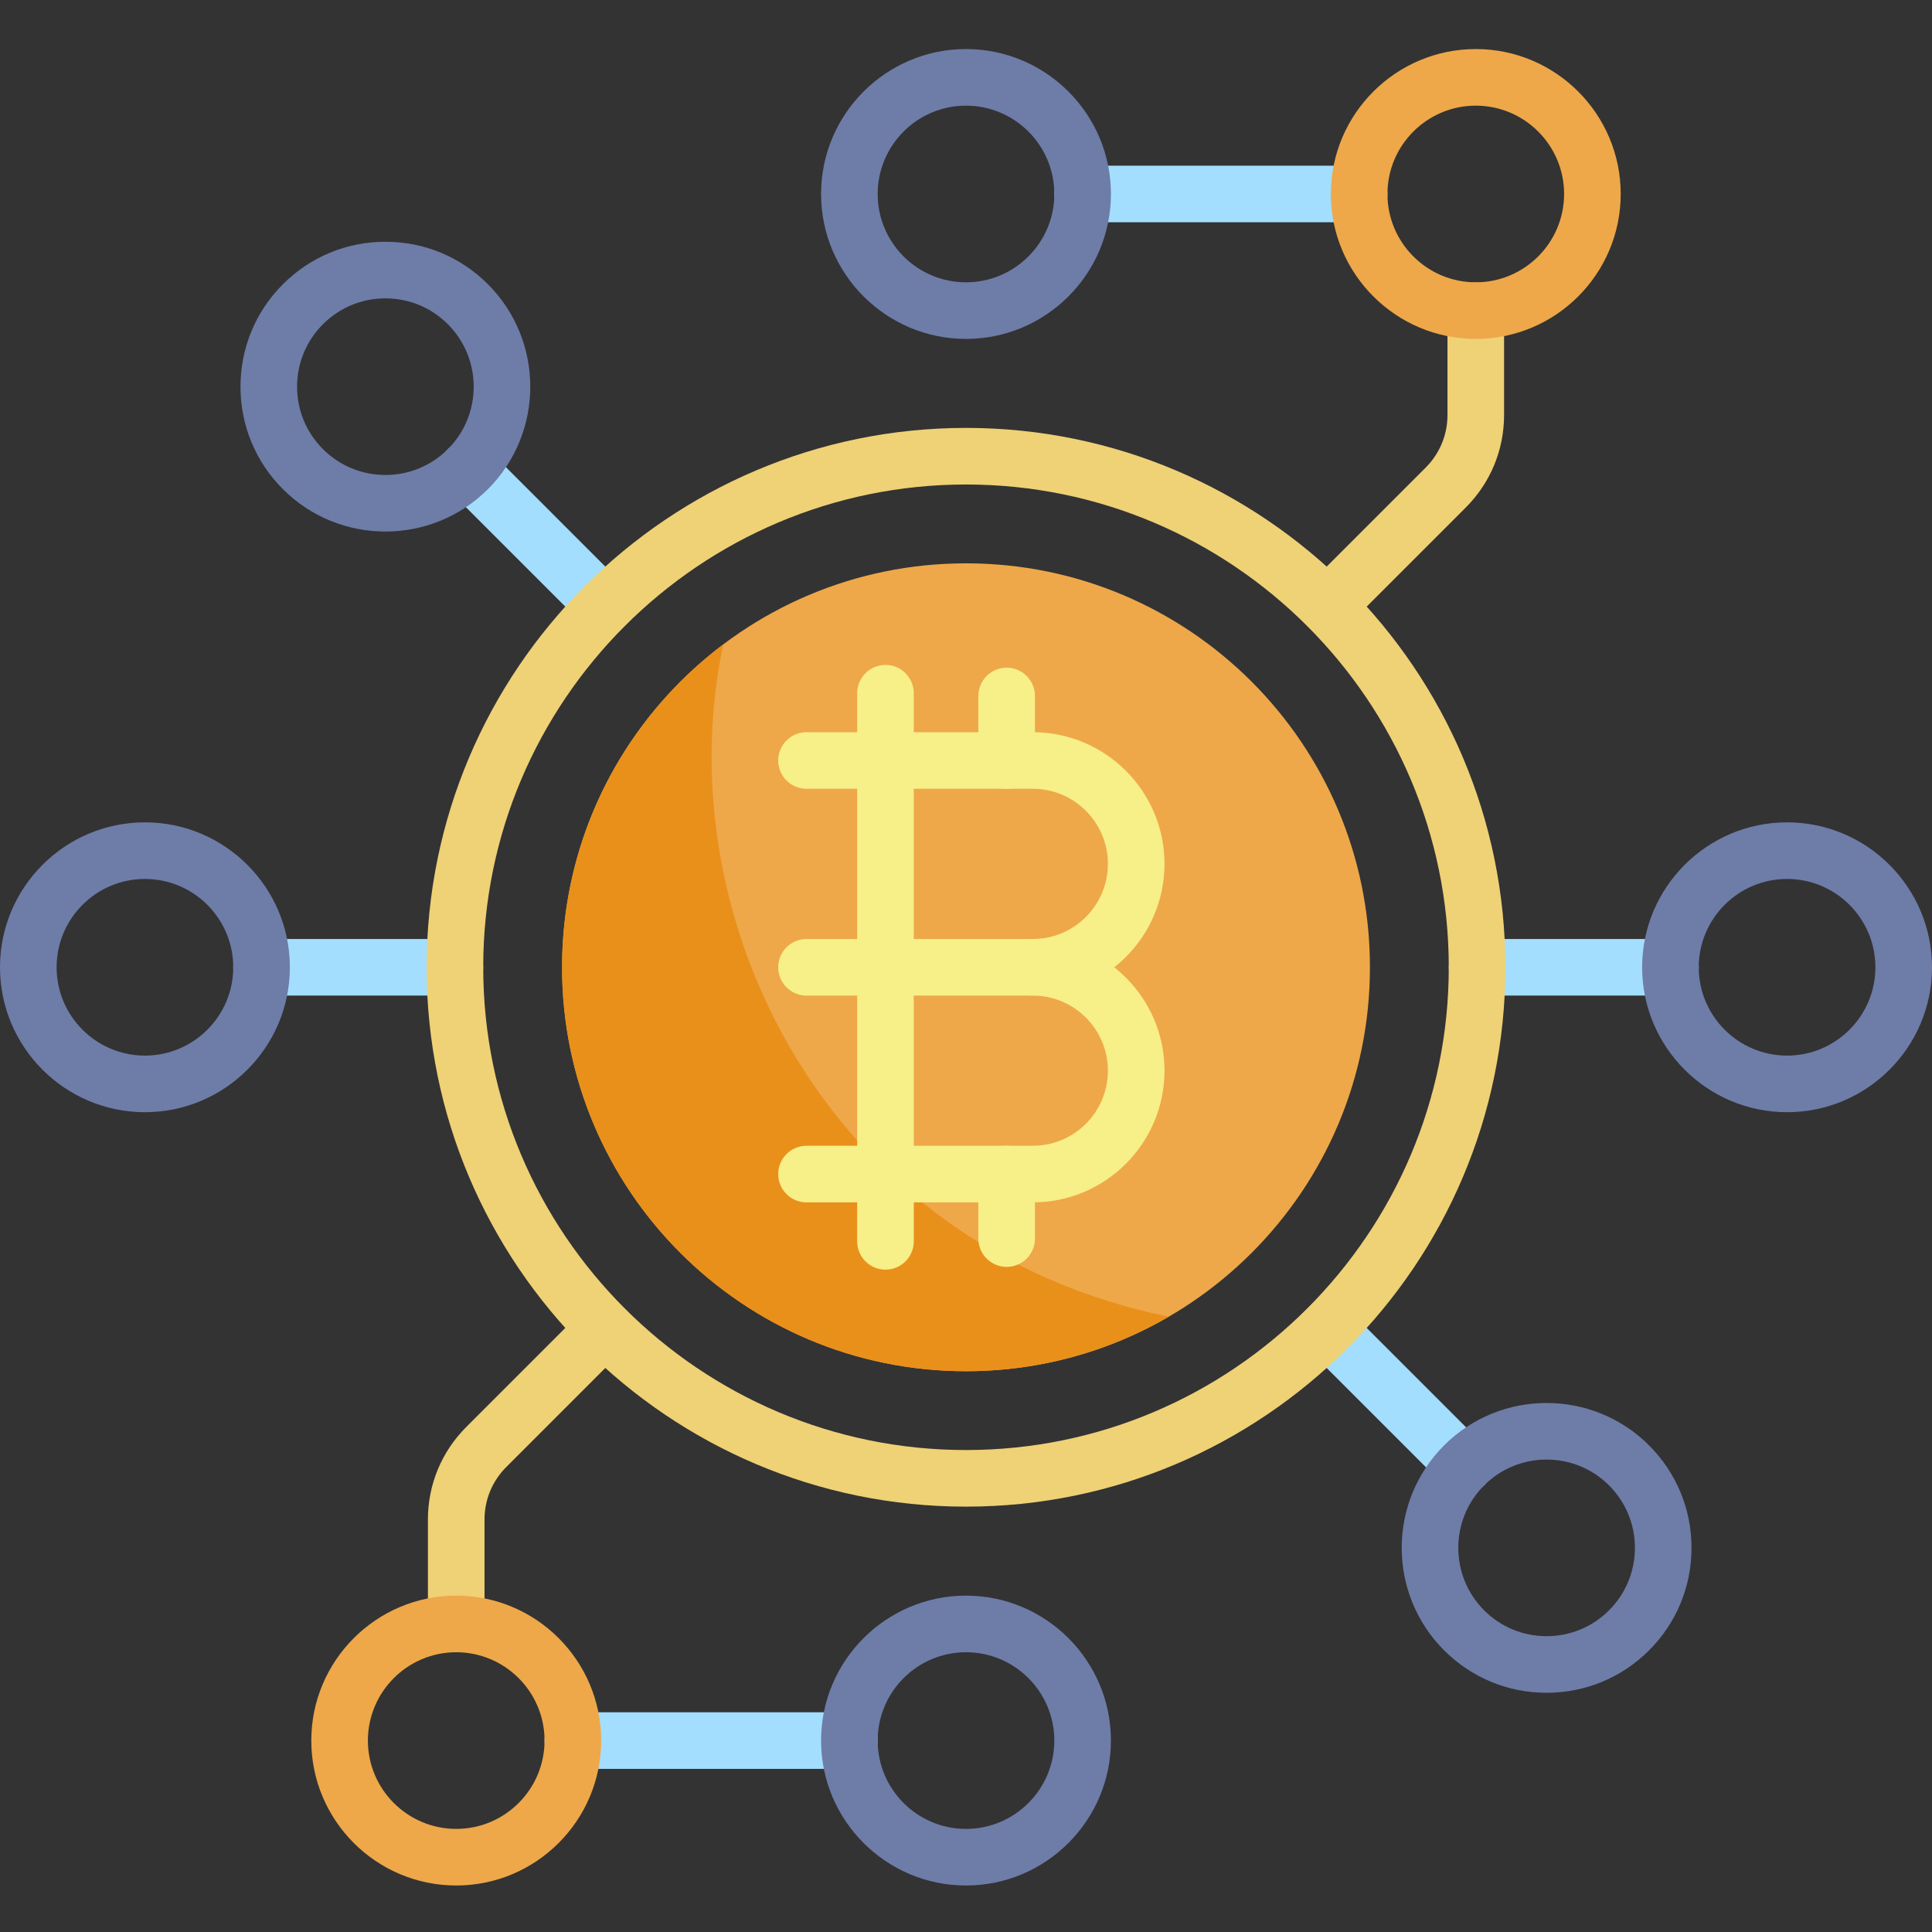 <svg height="512pt" viewBox="0 -13 512 512" width="512pt" xmlns="http://www.w3.org/2000/svg"><rect x="0" y="-13" width="512" height="512" fill="#333333" stroke="none"/><path d="m360.188 45.906h-73.281c-4.141 0-7.5-3.355-7.5-7.5 0-4.141 3.359-7.5 7.5-7.5h73.281c4.141 0 7.5 3.359 7.5 7.5 0 4.145-3.359 7.5-7.5 7.5zm0 0" fill="#a3defe"/><path d="m351.77 155.066c-1.918 0-3.836-.73-5.301-2.195-2.93-2.93-2.93-7.68 0-10.605l31.355-31.355c3.723-3.723 5.773-8.672 5.773-13.938v-27.633c0-4.145 3.355-7.5 7.5-7.5 4.141 0 7.5 3.355 7.5 7.5v27.633c0 9.273-3.613 17.988-10.168 24.543l-31.355 31.355c-1.465 1.465-3.383 2.195-5.305 2.195zm0 0" fill="#efd176"/><path d="m391.098 76.816c-21.18 0-38.41-17.23-38.41-38.41 0-21.176 17.23-38.406 38.41-38.406 21.176 0 38.406 17.23 38.406 38.406 0 21.18-17.23 38.41-38.406 38.41zm0-61.816c-12.91 0-23.41 10.5-23.41 23.406 0 12.91 10.5 23.41 23.41 23.41 12.906 0 23.406-10.5 23.406-23.41 0-12.906-10.5-23.406-23.406-23.406zm0 0" fill="#eea849"/><path d="m225.094 455.77h-73.281c-4.141 0-7.5-3.359-7.5-7.5 0-4.145 3.359-7.5 7.5-7.5h73.281c4.141 0 7.5 3.355 7.5 7.5 0 4.141-3.359 7.5-7.5 7.5zm0 0" fill="#a3defe"/><path d="m256 486.676c-21.18 0-38.406-17.23-38.406-38.406 0-21.18 17.227-38.41 38.406-38.41s38.406 17.23 38.406 38.41c0 21.176-17.227 38.406-38.406 38.406zm0-61.816c-12.906 0-23.406 10.5-23.406 23.41 0 12.906 10.5 23.406 23.406 23.406s23.406-10.5 23.406-23.406c0-12.91-10.5-23.41-23.406-23.41zm0 0" fill="#6e7ca8"/><path d="m120.902 424.84c-4.141 0-7.5-3.359-7.5-7.5v-27.637c0-9.27 3.613-17.984 10.168-24.543l31.355-31.355c2.93-2.926 7.68-2.926 10.605 0 2.93 2.93 2.93 7.68 0 10.605l-31.355 31.359c-3.723 3.723-5.773 8.672-5.773 13.934v27.637c0 4.141-3.355 7.5-7.5 7.5zm0 0" fill="#efd176"/><path d="m120.902 486.676c-21.176 0-38.406-17.23-38.406-38.406 0-21.18 17.23-38.41 38.406-38.41 21.18 0 38.41 17.23 38.41 38.41 0 21.176-17.23 38.406-38.41 38.406zm0-61.816c-12.906 0-23.406 10.5-23.406 23.41 0 12.906 10.5 23.406 23.406 23.406 12.91 0 23.41-10.5 23.41-23.406 0-12.91-10.5-23.41-23.41-23.41zm0 0" fill="#eea849"/><path d="m442.684 250.84h-51.242c-4.145 0-7.5-3.359-7.5-7.5 0-4.145 3.355-7.5 7.5-7.5h51.242c4.141 0 7.5 3.355 7.5 7.5 0 4.141-3.359 7.5-7.5 7.5zm0 0" fill="#a3defe"/><path d="m473.594 281.746c-21.18 0-38.41-17.23-38.41-38.406 0-21.18 17.23-38.41 38.41-38.41 21.176 0 38.406 17.23 38.406 38.41 0 21.176-17.23 38.406-38.406 38.406zm0-61.816c-12.91 0-23.41 10.5-23.41 23.41 0 12.906 10.5 23.406 23.41 23.406 12.906 0 23.406-10.5 23.406-23.406 0-12.91-10.5-23.41-23.406-23.41zm0 0" fill="#6e7ca8"/><path d="m120.559 250.84h-51.242c-4.141 0-7.5-3.359-7.5-7.5 0-4.145 3.359-7.5 7.5-7.5h51.242c4.145 0 7.5 3.355 7.5 7.5 0 4.141-3.355 7.5-7.5 7.5zm0 0" fill="#a3defe"/><path d="m38.406 281.746c-21.176 0-38.406-17.23-38.406-38.406 0-21.18 17.23-38.41 38.406-38.41 21.18 0 38.41 17.23 38.41 38.41 0 21.176-17.23 38.406-38.41 38.406zm0-61.816c-12.906 0-23.406 10.5-23.406 23.41 0 12.906 10.5 23.406 23.406 23.406 12.91 0 23.41-10.5 23.41-23.406 0-12.91-10.5-23.41-23.41-23.41zm0 0" fill="#6e7ca8"/><path d="m388.004 382.844c-1.918 0-3.84-.734-5.301-2.199l-36.234-36.234c-2.93-2.926-2.93-7.676 0-10.605 2.93-2.926 7.676-2.926 10.605 0l36.234 36.234c2.93 2.93 2.93 7.68 0 10.605-1.465 1.465-3.383 2.199-5.305 2.199zm0 0" fill="#a3defe"/><path d="m409.859 435.605c-10.258 0-19.902-3.996-27.16-11.25-14.973-14.973-14.973-39.34 0-54.316 14.977-14.977 39.344-14.977 54.32 0 7.254 7.254 11.25 16.902 11.25 27.16 0 10.258-3.996 19.906-11.25 27.16-7.254 7.25-16.898 11.246-27.16 11.246zm-16.551-54.961c-9.125 9.129-9.125 23.98 0 33.105 4.422 4.422 10.301 6.855 16.551 6.855 6.254 0 12.133-2.434 16.551-6.855 4.422-4.422 6.859-10.301 6.859-16.551 0-6.254-2.438-12.133-6.859-16.555-9.125-9.125-23.977-9.125-33.102 0zm0 0" fill="#6e7ca8"/><path d="m160.23 155.066c-1.918 0-3.84-.73-5.305-2.195l-36.234-36.234c-2.926-2.93-2.926-7.676 0-10.605 2.93-2.93 7.68-2.93 10.609 0l36.23 36.234c2.93 2.93 2.93 7.676 0 10.605-1.465 1.465-3.383 2.195-5.301 2.195zm0 0" fill="#a3defe"/><path d="m102.141 127.867c-9.836 0-19.672-3.742-27.16-11.23-7.254-7.254-11.25-16.902-11.25-27.16 0-10.258 3.996-19.906 11.25-27.16 7.254-7.254 16.898-11.25 27.16-11.25 10.258 0 19.902 3.996 27.16 11.25 14.973 14.977 14.973 39.344 0 54.32-7.488 7.484-17.328 11.23-27.16 11.23zm0-61.797c-6.254 0-12.133 2.434-16.551 6.855-4.422 4.422-6.859 10.301-6.859 16.551 0 6.254 2.438 12.133 6.859 16.551 9.125 9.129 23.977 9.129 33.102 0 9.125-9.125 9.125-23.977 0-33.102-4.422-4.422-10.301-6.855-16.551-6.855zm21.855 45.262h.008zm0 0" fill="#6e7ca8"/><path d="m256 386.277c-78.816 0-142.941-64.121-142.941-142.938 0-78.82 64.125-142.941 142.941-142.941s142.941 64.121 142.941 142.941c0 78.816-64.125 142.938-142.941 142.938zm0-270.879c-70.547 0-127.941 57.391-127.941 127.941 0 70.547 57.395 127.938 127.941 127.938s127.941-57.395 127.941-127.938c0-70.547-57.395-127.941-127.941-127.941zm0 0" fill="#efd176"/><path d="m256 76.816c-21.18 0-38.406-17.23-38.406-38.41 0-21.176 17.227-38.406 38.406-38.406s38.406 17.23 38.406 38.406c0 21.18-17.227 38.41-38.406 38.41zm0-61.816c-12.906 0-23.406 10.5-23.406 23.406 0 12.91 10.5 23.41 23.406 23.41s23.406-10.5 23.406-23.41c0-12.906-10.5-23.406-23.406-23.406zm0 0" fill="#6e7ca8"/><path d="m363.047 243.34c0 59.117-47.926 107.047-107.047 107.047s-107.047-47.93-107.047-107.047c0-59.121 47.926-107.051 107.047-107.051s107.047 47.93 107.047 107.051zm0 0" fill="#eea849"/><path d="m309.738 335.934c-90.773-18.473-133.48-105.461-118.062-178.164-25.945 19.535-42.723 50.59-42.723 85.57 0 59.117 47.926 107.047 107.047 107.047 19.59 0 37.945-5.27 53.738-14.453zm0 0" fill="#e9901b"/><g fill="#f7ef87"><path d="m273.707 250.84h-59.977c-4.141 0-7.5-3.359-7.5-7.5 0-4.145 3.359-7.5 7.5-7.5h59.977c10.973 0 19.898-8.93 19.898-19.902s-8.926-19.902-19.898-19.902h-59.977c-4.141 0-7.5-3.355-7.5-7.5 0-4.141 3.359-7.5 7.5-7.5h59.977c19.242 0 34.898 15.656 34.898 34.902 0 19.242-15.656 34.902-34.898 34.902zm0 0"/><path d="m273.707 305.641h-59.977c-4.141 0-7.5-3.359-7.5-7.5s3.359-7.5 7.5-7.5h59.977c10.973 0 19.898-8.926 19.898-19.902 0-10.973-8.926-19.898-19.898-19.898-4.145 0-7.5-3.359-7.5-7.5 0-4.145 3.355-7.5 7.5-7.5 19.242 0 34.898 15.656 34.898 34.898 0 19.246-15.656 34.902-34.898 34.902zm0 0"/><path d="m234.66 323.469c-4.145 0-7.5-3.355-7.5-7.5v-145.262c0-4.145 3.355-7.5 7.5-7.5 4.141 0 7.5 3.355 7.5 7.5v145.262c0 4.145-3.359 7.5-7.5 7.5zm0 0"/><path d="m266.773 196.035c-4.141 0-7.5-3.359-7.5-7.5v-17.098c0-4.141 3.359-7.5 7.5-7.5 4.141 0 7.5 3.359 7.5 7.5v17.098c0 4.141-3.359 7.5-7.5 7.5zm0 0"/><path d="m266.773 322.734c-4.141 0-7.5-3.355-7.5-7.5v-17.094c0-4.145 3.359-7.5 7.5-7.5 4.141 0 7.5 3.355 7.5 7.5v17.094c0 4.145-3.359 7.5-7.5 7.5zm0 0"/></g></svg>